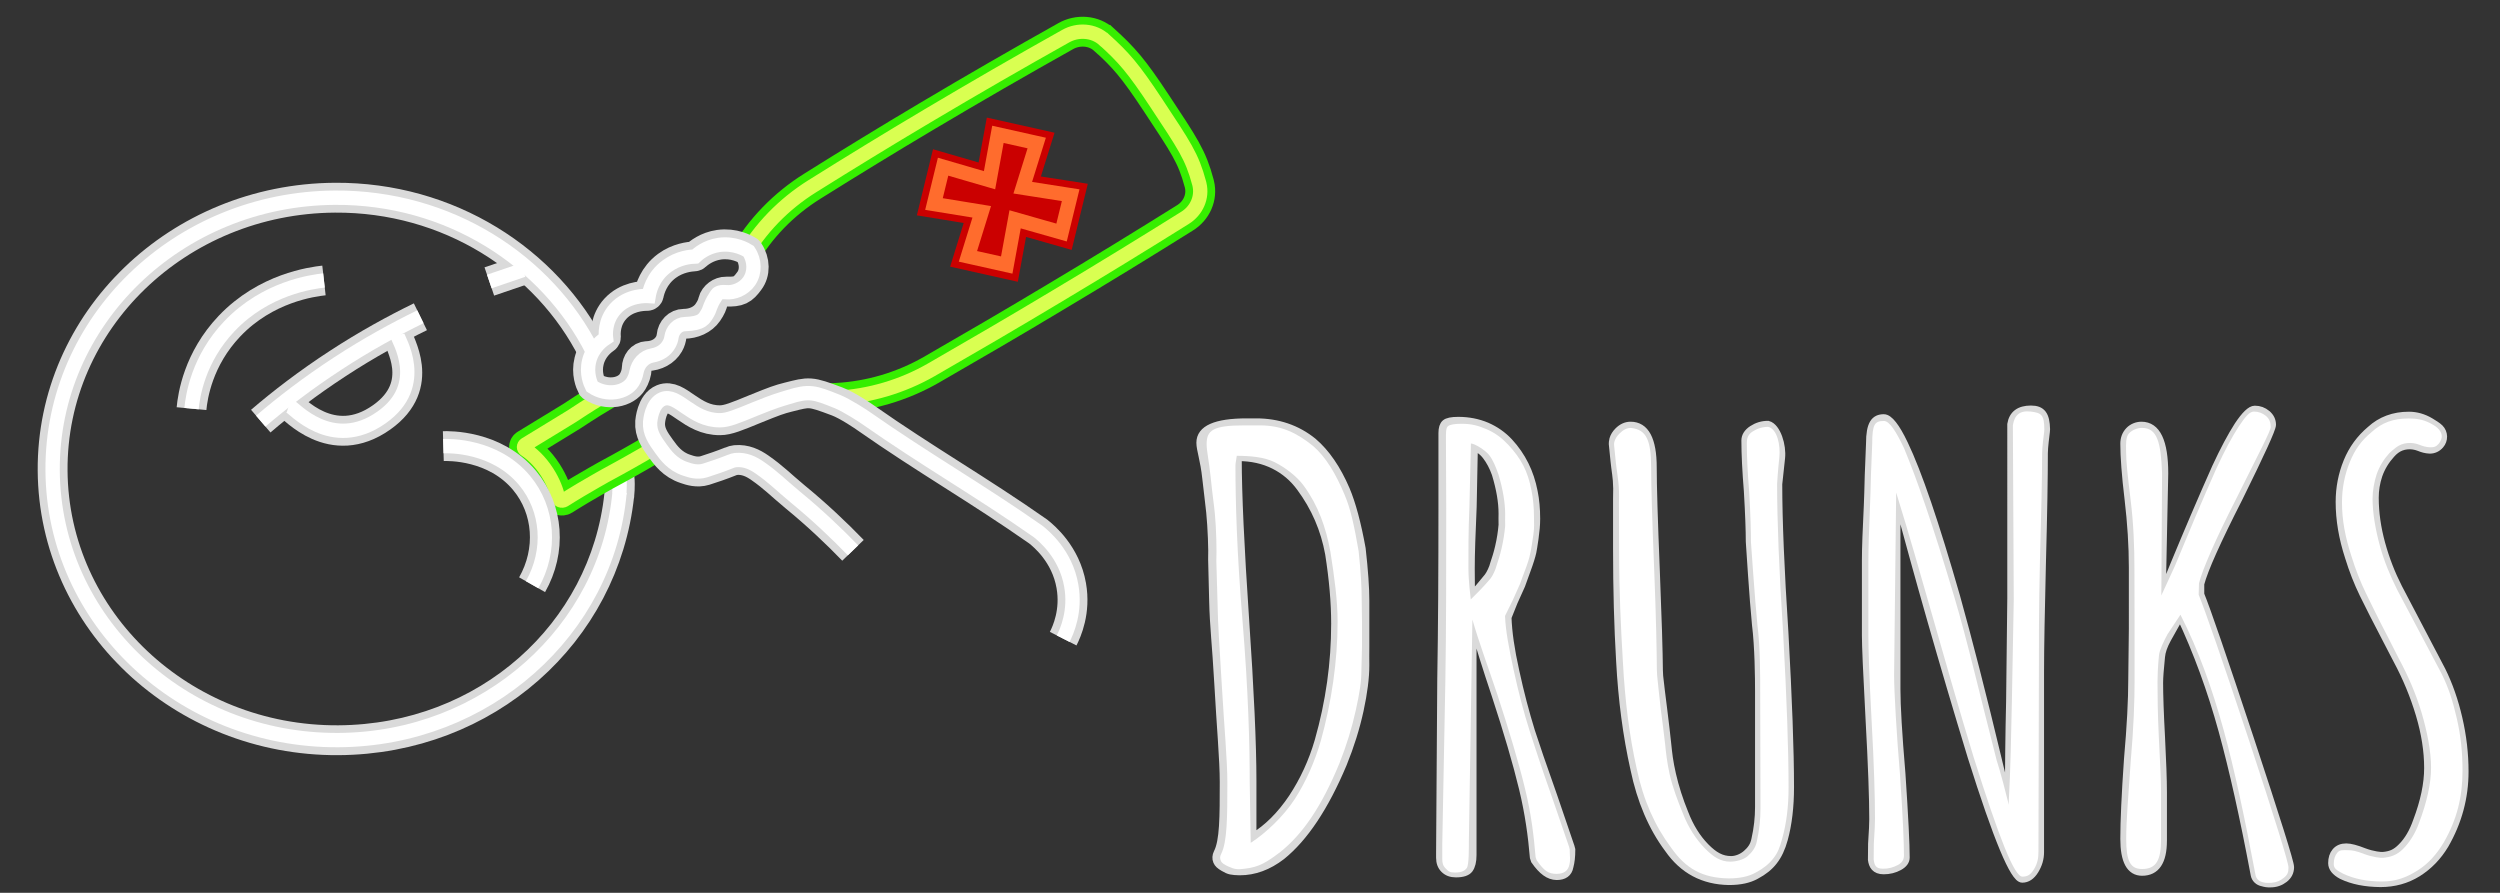 <?xml version="1.0" encoding="utf-8"?>
<!-- Generator: Adobe Illustrator 24.0.1, SVG Export Plug-In . SVG Version: 6.00 Build 0)  -->
<svg version="1.1" xmlns="http://www.w3.org/2000/svg" xmlns:xlink="http://www.w3.org/1999/xlink" x="0px" y="0px"
	 viewBox="0 0 170.08 60.74" style="enable-background:new 0 0 170.08 60.74;" xml:space="preserve">
<rect x="0" y="0" width="170.08" height="60.74" fill="#333333" stroke="none"/>
<style type="text/css">
	.st0{fill:#36EE00;}
	.st1{fill:#CB0000;}
	.st2{fill:#DADADA;}
	.st3{fill:#EDEDED;}
	.st4{fill:#FFFFFF;}
	.st5{fill:#C7FF00;}
	.st6{fill:#FFFFB3;}
	.st7{fill:#FF0000;}
	.st8{fill:#FF955F;}
	.st9{fill:#F6F6F6;stroke:#EDEDED;stroke-width:1.4;stroke-miterlimit:10;}
	.st10{fill:#F6F6F6;stroke:#F6F6F6;stroke-width:0.75;stroke-miterlimit:10;}
	.st11{fill:#B2B2B2;stroke:#B2B2B2;stroke-width:0.987;stroke-miterlimit:10;}
	.st12{fill:none;stroke:#CB0000;stroke-width:3.591;stroke-miterlimit:10;}
	.st13{fill:#B2B2B2;stroke:#B2B2B2;stroke-width:0.385;stroke-miterlimit:10;}
	.st14{fill:#EDEDED;stroke:#EDEDED;stroke-width:0.059;stroke-miterlimit:10;}
	.st15{fill:#FFFFFF;stroke:#FFFFFF;stroke-width:0.059;stroke-miterlimit:10;}
	.st16{fill:none;stroke:#36EE00;stroke-width:3.848;stroke-miterlimit:10;}
	.st17{fill:none;stroke:#A2FF28;stroke-width:2.355;stroke-miterlimit:10;}
	.st18{fill:none;stroke:#D9FF51;stroke-width:1.177;stroke-miterlimit:10;}
	.st19{fill:none;stroke:#FF0F08;stroke-width:2.355;stroke-miterlimit:10;}
	.st20{fill:none;stroke:#FF6C2D;stroke-width:1.177;stroke-miterlimit:10;}
	.st21{fill:none;stroke:#B2B2B2;stroke-width:3.848;stroke-miterlimit:10;}
	.st22{fill:#B2B2B2;stroke:#B2B2B2;stroke-width:0.513;stroke-miterlimit:10;}
	.st23{fill:none;stroke:#EDEDED;stroke-width:2.355;stroke-miterlimit:10;}
	.st24{fill:#EDEDED;stroke:#EDEDED;stroke-width:0.589;stroke-miterlimit:10;}
	.st25{fill:#EDEDED;stroke:#EDEDED;stroke-width:0.147;stroke-miterlimit:10;}
	.st26{fill:none;stroke:#FFFFFF;stroke-width:1.177;stroke-miterlimit:10;}
	.st27{fill:#FFFFFF;stroke:#FFFFFF;stroke-width:0.147;stroke-miterlimit:10;}
	.st28{fill:#DADADA;stroke:#DADADA;stroke-width:0.974;stroke-miterlimit:10;}
	.st29{fill:#DADADA;stroke:#DADADA;stroke-width:0.987;stroke-miterlimit:10;}
	.st30{fill:#DADADA;stroke:#DADADA;stroke-width:0.385;stroke-miterlimit:10;}
	.st31{fill:none;stroke:#DADADA;stroke-width:3.848;stroke-miterlimit:10;}
	.st32{fill:#DADADA;stroke:#DADADA;stroke-width:0.513;stroke-miterlimit:10;}
	.st33{fill:#DADADA;stroke:#DADADA;stroke-width:0.496;stroke-miterlimit:10;}
	.st34{fill:#DADADA;stroke:#DADADA;stroke-width:0.521;stroke-miterlimit:10;}
	.st35{fill:#CB0000;stroke:#CB0000;stroke-width:1.896;stroke-miterlimit:10;}
	.st36{fill:#DADADA;stroke:#DADADA;stroke-width:0.166;stroke-miterlimit:10;}
	.st37{fill:none;stroke:#36EE00;stroke-width:2.031;stroke-miterlimit:10;}
	.st38{fill:none;stroke:#D9FF51;stroke-width:0.975;stroke-miterlimit:10;}
	.st39{fill:none;stroke:#FF6C2D;stroke-width:0.975;stroke-miterlimit:10;}
	.st40{fill:none;stroke:#DADADA;stroke-width:2.031;stroke-miterlimit:10;}
	.st41{fill:none;stroke:#FFFFFF;stroke-width:0.975;stroke-miterlimit:10;}
	.st42{fill:none;stroke:#CB0000;stroke-width:3.827;stroke-miterlimit:10;}
	.st43{fill:#DADADA;stroke:#DADADA;stroke-width:0.41;stroke-miterlimit:10;}
	.st44{fill:#EDEDED;stroke:#EDEDED;stroke-width:0.063;stroke-miterlimit:10;}
	.st45{fill:#FFFFFF;stroke:#FFFFFF;stroke-width:0.063;stroke-miterlimit:10;}
	.st46{fill:none;stroke:#36EE00;stroke-width:4.101;stroke-miterlimit:10;}
	.st47{fill:none;stroke:#A2FF28;stroke-width:2.51;stroke-miterlimit:10;}
	.st48{fill:none;stroke:#D9FF51;stroke-width:1.255;stroke-miterlimit:10;}
	.st49{fill:none;stroke:#FF0F08;stroke-width:2.51;stroke-miterlimit:10;}
	.st50{fill:none;stroke:#FF6C2D;stroke-width:1.255;stroke-miterlimit:10;}
	.st51{fill:none;stroke:#DADADA;stroke-width:4.101;stroke-miterlimit:10;}
	.st52{fill:#DADADA;stroke:#DADADA;stroke-width:0.547;stroke-miterlimit:10;}
	.st53{fill:none;stroke:#EDEDED;stroke-width:2.51;stroke-miterlimit:10;}
	.st54{fill:#EDEDED;stroke:#EDEDED;stroke-width:0.627;stroke-miterlimit:10;}
	.st55{fill:#EDEDED;stroke:#EDEDED;stroke-width:0.157;stroke-miterlimit:10;}
	.st56{fill:none;stroke:#FFFFFF;stroke-width:1.255;stroke-miterlimit:10;}
	.st57{fill:#FFFFFF;stroke:#FFFFFF;stroke-width:0.157;stroke-miterlimit:10;}
</style>
<g id="Capa_1">
	<g>
		<path class="st33" d="M83.23,59.03c-0.24-0.14-0.38-0.26-0.45-0.43c-0.08-0.18-0.06-0.4,0.03-0.58c0.42-0.81,0.42-2.44,0.42-4.82
			c0-1.53-0.21-3.75-0.37-6.68c-0.16-2.81-0.31-3.89-0.35-5.63l-0.07-2.82c0.03-0.64-0.03-2.19-0.13-3.2
			c-0.06-0.64-0.13-1.05-0.27-2.34c-0.13-1.24-0.4-1.93-0.4-2.41c0-0.94,1.06-1.41,3.19-1.41h0.62c1.49,0,2.79,0.44,3.89,1.33
			c0.88,0.75,1.63,1.84,2.24,3.26c0.41,0.97,0.77,2.31,1.08,4.02c0.17,1.5,0.25,2.68,0.25,3.54v1.29v1.89c-0.01,0.2,0,1.05,0,1.21
			c0,0.86-0.13,1.88-0.39,3.08c-0.26,1.19-0.64,2.41-1.14,3.64c-1.24,2.95-2.64,5.04-4.18,6.28c-0.91,0.7-1.86,1.05-2.86,1.05
			C83.79,59.28,83.63,59.27,83.23,59.03z M87.91,54.27c0.77-1.17,1.37-2.46,1.78-3.88c0.75-2.63,1.12-5.28,1.12-7.96
			c0-1.45-0.14-3.03-0.41-4.75c-0.3-1.66-0.95-3.16-1.95-4.51c-0.47-0.64-1.06-1.15-1.78-1.51c-0.72-0.36-1.53-0.54-2.44-0.54v0.04
			c0,2.41,0.17,6.06,0.5,10.94c0.33,4.85,0.5,8.53,0.5,11.02v3.82C86.24,56.33,87.13,55.43,87.91,54.27z"/>
		<path class="st34" d="M104.41,58.54l-0.07-0.21c-0.12-1.42-0.32-2.95-0.74-4.69c-0.42-1.74-1.04-3.85-1.85-6.32
			c-0.62-1.85-1.14-3.51-1.56-4.99v15.85c0,0.43-0.08,0.74-0.23,0.95c-0.15,0.2-0.46,0.3-0.91,0.3c-0.34,0-0.6-0.1-0.8-0.3
			c-0.2-0.2-0.29-0.46-0.29-0.78v-0.32l0.08-11.83c0.06-3.49,0.08-7.41,0.08-11.79v-4.95c0-0.32,0.07-0.54,0.21-0.66
			c0.14-0.12,0.43-0.18,0.88-0.18c0.7,0,1.35,0.13,1.94,0.38c0.59,0.26,1.09,0.61,1.52,1.07c0.87,0.94,1.43,2.07,1.68,3.38
			c0.11,0.54,0.17,1.15,0.17,1.85c0,0.4-0.04,0.84-0.11,1.33c-0.07,0.48-0.12,0.79-0.15,0.93c-0.06,0.27-0.18,0.67-0.38,1.21
			c-0.2,0.54-0.32,0.88-0.38,1.05l-0.51,1.13l-0.42,1.05c0.03,0.97,0.2,2.19,0.53,3.66c0.32,1.48,0.68,2.84,1.07,4.1
			c0.28,0.88,0.79,2.36,1.52,4.42l1.17,3.43l0.05,0.19c0,0.46-0.04,0.84-0.13,1.17c-0.08,0.43-0.38,0.64-0.88,0.64
			C105.38,59.6,104.92,59.27,104.41,58.54z M101.23,39.24c0.15-0.19,0.35-0.63,0.4-0.86c0.12-0.35,0.24-0.73,0.34-1.16
			c0.13-0.55,0.2-1.05,0.24-1.5c-0.01-0.12,0-0.76,0-0.78c0-0.78-0.15-1.68-0.46-2.7c-0.17-0.48-0.39-0.89-0.65-1.23
			c-0.27-0.34-0.54-0.52-0.82-0.54l-0.08,4.02c-0.08,1.8-0.13,3.19-0.13,4.18c0,0.94,0.01,1.56,0.04,1.85
			C100.44,40.21,100.79,39.78,101.23,39.24z"/>
		<path class="st34" d="M113.5,57.75c-1.1-1.47-1.87-3.28-2.32-5.43c-0.51-2.28-0.83-4.72-0.97-7.32c-0.14-2.36-0.21-4.92-0.21-7.68
			v-3.34c0.04-1.18-0.04-1.54-0.12-2.16c0,0-0.09-0.73-0.17-1.62c0-0.05,0-0.17,0.04-0.32c0.06-0.2,0.17-0.38,0.34-0.55
			c0.25-0.25,0.53-0.38,0.84-0.38c1.01,0,1.52,0.95,1.52,2.86c0,1.23,0.07,3.57,0.21,7c0.13,3.26,0.2,5.53,0.21,6.81
			c0,0.13,0.01,0.26,0.02,0.39c0.07,0.66,0.15,1.27,0.27,2.23c0.13,1.05,0.2,1.64,0.28,2.4c0.06,0.59,0.12,1.17,0.32,2.04
			c0.2,0.87,0.48,1.75,0.84,2.63c0.36,0.94,0.84,1.71,1.43,2.31c0.59,0.6,1.09,0.88,1.74,0.88c0.39,0,0.78-0.18,1.05-0.42
			c0.27-0.24,0.5-0.51,0.59-0.97c0.17-0.75,0.25-1.49,0.25-2.21v-7.84c0-0.99-0.02-3.05-0.21-4.57c-0.17-1.69-0.42-5.64-0.42-5.64
			c0-0.75-0.04-1.89-0.13-3.42c-0.11-1.37-0.17-2.52-0.17-3.46c0-0.29,0.16-0.55,0.48-0.76c0.32-0.21,0.68-0.32,1.07-0.32h0
			c0.61,0.16,1,1.43,0.9,2.28c-0.09,0.82-0.19,1.72-0.19,1.78c0,2.44,0.14,5.81,0.42,10.1c0.25,4.51,0.38,8,0.38,10.5
			c0,1.34-0.14,2.52-0.42,3.54c-0.17,0.62-0.4,1.11-0.7,1.49c-0.29,0.38-0.69,0.7-1.2,0.97c-0.48,0.27-1.09,0.4-1.85,0.4
			C115.88,59.92,114.51,59.2,113.5,57.75z"/>
		<path class="st34" d="M134.13,51.51c-1.97-6.46-3.66-12.4-5.1-17.82v13.19c0,1.13,0.11,3.04,0.34,5.75
			c0.2,2.95,0.29,4.85,0.29,5.71c0,0.24-0.15,0.45-0.46,0.62c-0.31,0.17-0.66,0.26-1.05,0.26c-0.59,0-0.76-0.35-0.81-0.73l0.01-1.08
			c0.06-0.86,0.08-1.42,0.08-1.69c0-1.42-0.08-3.67-0.25-6.76c-0.17-3.14-0.25-5.04-0.25-5.71v-5.15c0-0.83,0.05-2.06,0.13-3.7
			c0.06-1.42,0.04-1.67,0.09-2.72l0.06-1.51c0-1.34,0.33-1.73,0.95-1.73c0.36,0,0.83,0.59,1.39,1.77c0.93,1.93,2.11,5.39,3.54,10.38
			c0.81,2.9,1.77,6.62,2.86,11.18c-0.03-0.11,0.2,0.82,0.67,2.78l0.04,0.2c0-2.6,0.03-4.93,0.08-7l0.08-7V28.86
			c0.11-0.67,0.56-1.01,1.35-1.01c0.74,0,1.02,0.37,1.04,1.36c0,0.04,0,0.09-0.01,0.14c-0.03,0.24-0.14,1.09-0.14,1.48
			c0,1.64-0.04,4.1-0.13,7.4c-0.08,3.33-0.13,5.82-0.13,7.48v12.27c0,0.43-0.12,0.84-0.36,1.23c-0.24,0.39-0.53,0.58-0.86,0.58
			C137.02,59.8,135.87,57.04,134.13,51.51z"/>
		<path class="st34" d="M153.93,60.04C153.93,60.04,153.92,60.04,153.93,60.04c-0.28-0.05-0.5-0.25-0.55-0.52
			c-0.73-3.89-1.46-7.17-2.19-9.82c-0.76-2.76-1.71-5.36-2.86-7.8l-0.88,1.57c-0.25,0.46-0.39,0.86-0.42,1.21
			c-0.08,0.8-0.13,1.39-0.13,1.77c0,0.8,0.04,2.04,0.13,3.7c0.08,1.64,0.13,2.88,0.13,3.74v3.3c0,1.42-0.48,2.13-1.43,2.13
			c-0.81,0-1.22-0.75-1.22-2.25c0-1.18,0.08-2.99,0.25-5.43c0.2-2.25,0.29-4.05,0.29-5.39l0.04-3.46V38.6c0-1.47-0.1-3.02-0.29-4.63
			c-0.2-1.66-0.29-2.92-0.29-3.78c0-0.35,0.11-0.65,0.34-0.89c0.21-0.22,0.52-0.35,0.84-0.35c1.04,0,1.56,1.09,1.56,3.26l-0.17,8.25
			l0.8-1.97c0.93-2.25,1.88-4.48,2.86-6.68c0.56-1.21,1.07-2.16,1.52-2.86c0.48-0.72,0.86-1.09,1.14-1.09c0.31,0,0.58,0.1,0.82,0.3
			c0.24,0.2,0.36,0.45,0.36,0.74c0,0.27-0.76,1.93-2.27,4.99c-1.49,2.92-2.36,4.87-2.61,5.83v0.72c0.42,1.02,1.54,4.28,3.37,9.8
			c1.82,5.51,2.74,8.43,2.74,8.75s-0.13,0.59-0.4,0.8c-0.27,0.21-0.58,0.32-0.95,0.32C154.26,60.12,154.1,60.09,153.93,60.04z"/>
		<path class="st34" d="M159.32,59.56c-0.45-0.24-0.67-0.52-0.67-0.84c0-0.32,0.08-0.58,0.25-0.78c0.17-0.2,0.41-0.3,0.72-0.3
			c0.28,0,0.69,0.11,1.22,0.32c0.59,0.22,1.15,0.28,1.29,0.26c0.49-0.05,0.83-0.16,1.26-0.6c0.44-0.44,0.78-1.03,1.03-1.75
			c0.51-1.34,0.76-2.55,0.76-3.62c0-1.15-0.19-2.37-0.57-3.64c-0.38-1.27-0.89-2.51-1.54-3.72l-0.67-1.29
			c-0.7-1.34-1.24-2.4-1.62-3.18c-0.38-0.78-0.71-1.62-0.99-2.53c-0.42-1.29-0.63-2.53-0.63-3.74c0-0.97,0.18-1.88,0.53-2.74
			c0.35-0.86,0.88-1.58,1.58-2.17c0.7-0.64,1.57-0.97,2.61-0.97c0.51,0,1,0.14,1.47,0.42c0.21,0.13,0.47,0.28,0.63,0.44
			c0.31,0.31,0.32,0.81,0.03,1.14l0,0c-0.18,0.21-0.44,0.34-0.72,0.33c-0.25-0.01-0.5-0.08-0.71-0.17
			c-0.53-0.21-1.15-0.16-1.59,0.18c-0.11,0.08-0.21,0.18-0.31,0.29c-0.38,0.42-0.67,0.89-0.86,1.43c-0.17,0.51-0.25,1.02-0.25,1.53
			c0,1.02,0.15,2.06,0.44,3.12c0.29,1.06,0.68,2.06,1.16,3l2.95,5.63c0.48,0.97,0.86,2.05,1.14,3.26c0.28,1.21,0.42,2.41,0.42,3.62
			c0,1.77-0.45,3.43-1.35,4.99c-0.48,0.8-1.1,1.44-1.85,1.91c-0.76,0.47-1.6,0.7-2.53,0.7C160.92,60.08,160.05,59.91,159.32,59.56z"
			/>
	</g>
	<polygon class="st35" points="67.89,9.14 67.32,12.26 64.16,11.34 63.54,13.88 66.79,14.41 65.85,17.44 68.49,18.03 69.06,14.92 
		72.22,15.82 72.84,13.28 69.58,12.77 70.53,9.73 	"/>
	<path class="st36" d="M41.22,33.35c0,0-0.09,0.11-0.07,0.11c0.04,0.01,0.28,0.4,0.3,0.41c0.58,0.09,1.07-0.07,1.61-0.06
		c0.03-0.24,0.04-0.66,0.04-0.88c0-0.19-0.01-0.38-0.03-0.55c-0.42,0.25-0.72,0.38-0.93,0.49c-0.11,0.06-0.41,0.22-0.8,0.44
		C41.29,33.35,41.24,33.34,41.22,33.35z"/>
	<path class="st4" d="M41.65,33.5c0.01-0.06,0.01-0.13,0.01-0.21c0-0.1-0.01-0.18-0.03-0.26c0.42-0.17,0.58-0.38,1-0.55
		c0.01,0.15,0.01,0.31,0.01,0.47c0,0.24-0.01,0.48-0.02,0.7C42.21,33.59,42.07,33.56,41.65,33.5z"/>
	<g>
		<path class="st37" d="M50.59,17.49c1.12-1.95,2.72-3.6,4.67-4.82c2.54-1.59,5.15-3.19,7.83-4.78c3.18-1.89,6.32-3.7,9.41-5.43
			c0.83-0.47,1.91-0.4,2.61,0.24c0.01,0,0.01,0.01,0.02,0.01c1.32,1.2,1.95,1.9,3.54,4.31c1.9,2.88,2.42,3.61,2.91,5.44
			c0.01,0.03,0.01,0.05,0.02,0.08c0.21,0.88-0.19,1.79-0.98,2.28c-2.86,1.79-5.8,3.59-8.8,5.38c-2.85,1.71-5.68,3.36-8.48,4.97
			c-1.96,1.12-4.17,1.78-6.45,1.9c-0.34,0.02-0.19,0.01-0.53,0.03"/>
		<path class="st37" d="M41.25,26.84c-0.56,0.33-1.22,0.73-2.34,1.47c-0.26,0.17-2.35,1.43-3.16,1.93c-0.13,0.08-0.14,0.27,0,0.35
			c0.39,0.25,0.97,0.75,1.47,1.53c0.43,0.67,0.65,1.29,0.74,1.72c0.04,0.19,0.26,0.28,0.43,0.17c0.31-0.19,0.63-0.4,1.09-0.67
			c0.74-0.43,1.49-0.87,1.68-0.97c0.73-0.39,1.26-0.69,1.69-0.93c0.47-0.27,1.16-0.65,1.99-1.15"/>
	</g>
	<g>
		<path class="st38" d="M50.59,17.49c1.12-1.95,2.72-3.6,4.67-4.82c2.54-1.59,5.15-3.19,7.83-4.78c3.18-1.89,6.32-3.7,9.41-5.43
			c0.83-0.47,1.91-0.4,2.61,0.24c0.01,0,0.01,0.01,0.02,0.01c1.32,1.2,1.95,1.9,3.54,4.31c1.9,2.88,2.42,3.61,2.91,5.44
			c0.01,0.03,0.01,0.05,0.02,0.08c0.21,0.88-0.19,1.79-0.98,2.28c-2.86,1.79-5.8,3.59-8.8,5.38c-2.85,1.71-5.68,3.36-8.48,4.97
			c-1.96,1.12-4.17,1.78-6.45,1.9c-0.34,0.02-0.69,0.04-1.03,0.06"/>
		<path class="st38" d="M41.25,26.84c-0.56,0.33-1.22,0.73-2.34,1.47c-0.26,0.17-2.35,1.43-3.16,1.93c-0.13,0.08-0.14,0.27,0,0.35
			c0.39,0.25,0.97,0.75,1.47,1.53c0.43,0.67,0.65,1.29,0.74,1.72c0.04,0.19,0.26,0.28,0.43,0.17c0.31-0.19,0.63-0.4,1.09-0.67
			c0.74-0.43,1.49-0.87,1.68-0.97c0.73-0.39,1.26-0.69,1.69-0.93c0.47-0.27,1.16-0.65,1.99-1.15"/>
	</g>
	<polygon class="st39" points="67.89,9.14 67.32,12.26 64.16,11.34 63.54,13.88 66.79,14.41 65.85,17.44 68.49,18.03 69.06,14.92 
		72.22,15.82 72.84,13.28 69.58,12.77 70.53,9.73 	"/>
	<path class="st40" d="M42.13,33.67c-1,9.39-9.04,16.63-19.11,16.69C12.36,50.42,3.65,42.21,3.58,32.02s8.53-18.5,19.2-18.57
		c7.72-0.05,14.41,4.24,17.55,10.47"/>
	<path class="st40" d="M17.74,28.65c1.46-1.25,3.2-2.59,5.24-3.92c1.99-1.3,3.9-2.34,5.62-3.18"/>
	<path class="st40" d="M19.66,27.59c0.29,0.1,2.9,3.22,6.31,0.8c3.12-2.21,1.09-5.14,1.1-5.54"/>
	<path class="st40" d="M13.03,27.8c0.08-0.85,0.45-3.37,2.58-5.61c2.48-2.61,5.63-3.02,6.43-3.11"/>
	<line class="st40" x1="33.29" y1="19.15" x2="35.58" y2="18.37"/>
	<path class="st40" d="M30.16,30.35c0.34-0.01,3.51-0.09,5.53,2.34c1.63,1.96,1.83,4.77,0.51,7.09"/>
	<path class="st40" d="M58.03,37.44c-1.13-1.17-2.44-2.41-3.95-3.65c-1.01-0.84-1.43-1.3-2.39-1.97c-0.46-0.32-0.99-0.58-1.65-0.52
		c-0.09,0.01-0.25,0.05-0.33,0.09c-0.65,0.26-1.22,0.45-1.75,0.62c-0.53,0.16-1.01,0-1.33-0.11c-0.89-0.29-1.35-0.94-1.67-1.38
		c-0.4-0.56-0.78-1.08-0.73-1.81c0.01-0.08,0.1-1.26,0.84-1.56c1.04-0.42,1.96,1.46,3.92,1.44c0.53,0,1.15-0.26,2.39-0.77
		c1.33-0.54,1.64-0.65,2.24-0.8c1.47-0.37,1.46-0.41,3.33,0.29c0.72,0.27,1.86,1.05,1.98,1.14c4.04,2.83,7.66,4.88,11.7,7.71
		c0.39,0.31,1.88,1.54,2.25,3.68c0.31,1.75-0.3,3.12-0.55,3.61"/>
	<path class="st40" d="M40.3,26.31c-0.01-0.01-0.02-0.02-0.03-0.03c-0.11-0.22-0.4-0.89-0.19-1.72c0.22-0.9,0.88-1.39,1.1-1.54
		c0.03-0.02,0.04-0.05,0.04-0.09c-0.02-0.27-0.05-1.16,0.64-1.92c0.77-0.84,1.84-0.88,2.17-0.88c0.05,0,0.1-0.04,0.11-0.09
		c0.07-0.35,0.32-1.28,1.23-1.95c0.75-0.55,1.55-0.63,1.88-0.65c0.03,0,0.05-0.01,0.07-0.03c0.21-0.19,0.76-0.64,1.6-0.76
		c1.01-0.14,1.77,0.28,1.99,0.42c0.01,0.01,0.02,0.02,0.03,0.03c0.44,0.66,0.45,1.47,0.03,2.02c-0.45,0.61-0.68,0.74-1.58,0.72
		c-0.38-0.01-0.79,0.29-0.88,0.66c-0.05,0.21-0.13,0.43-0.36,0.76c-0.34,0.49-0.96,0.77-1.63,0.77c-0.44,0-0.79,0.37-0.83,0.82
		c-0.02,0.18-0.07,0.37-0.18,0.56c-0.29,0.5-0.84,0.8-1.5,0.82c-0.41,0.01-0.68,0.4-0.69,0.81c-0.01,0.34-0.13,0.67-0.29,0.93
		C42.59,26.7,41.32,26.98,40.3,26.31z"/>
	<g>
		<path class="st41" d="M42.15,33.5c-0.84,9.39-9.06,16.79-19.12,16.85C12.36,50.42,3.65,42.21,3.58,32.02s8.53-18.5,19.2-18.57
			c7.72-0.05,14.41,4.24,17.55,10.47"/>
		<path class="st41" d="M17.74,28.65c1.46-1.25,3.2-2.59,5.24-3.92c1.99-1.3,3.9-2.34,5.62-3.18"/>
		<path class="st41" d="M19.66,27.59c0.29,0.1,2.9,3.22,6.31,0.8c3.12-2.21,1.1-5.31,1.05-5.61"/>
		<path class="st41" d="M13.03,27.8c0.08-0.85,0.45-3.37,2.58-5.61c2.48-2.61,5.63-3.02,6.43-3.11"/>
		<line class="st41" x1="33.29" y1="19.15" x2="35.58" y2="18.37"/>
		<path class="st41" d="M30.16,30.35c0.34-0.01,3.51-0.09,5.53,2.34c1.63,1.96,1.83,4.77,0.51,7.09"/>
		<path class="st41" d="M58.03,37.44c-1.13-1.17-2.44-2.41-3.95-3.65c-1.01-0.84-1.43-1.3-2.39-1.97c-0.46-0.32-0.99-0.58-1.65-0.52
			c-0.09,0.01-0.25,0.05-0.33,0.09c-0.65,0.26-1.22,0.45-1.75,0.62c-0.53,0.16-1.01,0-1.33-0.11c-0.89-0.29-1.35-0.94-1.67-1.38
			c-0.4-0.56-0.78-1.08-0.73-1.81c0.01-0.08,0.1-1.26,0.84-1.56c1.04-0.42,1.96,1.46,3.92,1.44c0.53,0,1.15-0.26,2.39-0.77
			c1.33-0.54,1.65-0.62,2.24-0.8c1.44-0.45,1.76-0.34,3.33,0.29c0.66,0.26,1.86,1.05,1.98,1.14c4.04,2.83,7.66,4.88,11.7,7.71
			c0.39,0.31,1.88,1.54,2.25,3.68c0.31,1.75-0.3,3.12-0.55,3.61"/>
		<path class="st41" d="M40.28,26.3c-0.1-0.2-0.41-0.88-0.2-1.74c0.24-0.97,0.98-1.46,1.15-1.57c-0.02-0.16-0.12-1.15,0.63-1.98
			c0.87-0.96,2.13-0.88,2.27-0.87c0.04-0.24,0.23-1.3,1.25-2.04c0.79-0.58,1.62-0.64,1.92-0.65c0.18-0.17,0.74-0.66,1.63-0.79
			c1.04-0.14,1.81,0.31,2,0.43c0.43,0.64,0.44,1.45,0.04,2.04c-0.38,0.55-1.05,0.8-1.58,0.75c-0.49-0.05-0.6,0.14-0.6,0.14
			c-0.04,0.05-0.09,0.12-0.14,0.21c-0.35,0.53-0.35,0.8-0.5,1.05c-0.24,0.4-0.35,0.73-1.55,0.77c-0.49,0.01-0.85,0.41-0.92,0.9
			c-0.02,0.16-0.08,0.32-0.17,0.48c-0.23,0.41-0.63,0.66-1.12,0.75c-0.58,0.1-0.98,0.56-1.09,1.13c-0.04,0.25-0.14,0.48-0.26,0.68
			C42.59,26.71,41.3,26.99,40.28,26.3z"/>
	</g>
	<path class="st4" d="M83.57,58.95c-0.25-0.11-0.44-0.22-0.51-0.38c-0.08-0.18-0.07-0.3,0.02-0.48c0.41-0.81,0.42-2.48,0.42-4.85
		c0-1.53-0.21-3.72-0.38-6.65c-0.16-2.81-0.26-3.91-0.29-5.65l-0.08-2.78c0.03-0.64,0-2.2-0.1-3.21c-0.06-0.64-0.15-1.15-0.28-2.44
		c-0.13-1.24-0.28-1.82-0.28-2.3c0-0.94,0.45-1.27,2.54-1.27l1.1,0c1.46,0,2.51,0.52,3.6,1.4c0.87,0.75,1.56,1.91,2.15,3.33
		c0.41,0.96,0.65,2.1,0.95,3.82c0.16,1.5,0.21,2.51,0.21,3.37l0.02,1.48v1.67c-0.01,0.2-0.04,1.38-0.04,1.54
		c0,0.86-0.12,1.57-0.38,2.76c-0.26,1.19-0.63,2.4-1.12,3.63c-1.22,2.95-2.48,4.78-4,6.01c-0.93,0.7-1.44,1.04-2.43,1.15
		C84.18,59.17,83.99,59.14,83.57,58.95z M88.08,54.37c0.76-1.17,1.37-2.56,1.78-3.98c0.73-2.63,1.14-5.42,1.14-8.1
		c0-1.45-0.22-3.04-0.49-4.75c-0.3-1.66-0.83-3.15-1.81-4.49c-0.46-0.64-1.26-1.24-1.97-1.6c-0.71-0.36-1.7-0.44-2.59-0.44
		l-0.08,0.52c-0.01,0.04-0.01,0.08-0.01,0.12c0,2.41,0.09,5.84,0.48,10.57c0.4,4.84,0.49,8.46,0.49,10.95l0.07,4.17
		C86.09,56.7,87.33,55.53,88.08,54.37z"/>
	<path class="st4" d="M104.54,58.52l-0.07-0.21c-0.12-1.42-0.29-2.91-0.72-4.66c-0.42-1.74-1.09-3.98-1.9-6.45
		c-0.62-1.85-1.26-3.58-1.68-5.05l-0.24,15.11c0,0.43,0.01,1.59-0.14,1.79c-0.15,0.2-0.36,0.31-0.81,0.31
		c-0.34,0-0.43-0.07-0.62-0.27c-0.2-0.2-0.24-0.37-0.24-0.69v-0.93l0.21-11.12c0.06-3.49,0.06-7.37,0.06-11.74l-0.02-4.77
		c0-0.32-0.01-0.72,0.13-0.84c0.14-0.12,0.48-0.17,0.93-0.17c0.7,0,1.14,0.13,1.73,0.38c0.59,0.26,1.04,0.61,1.46,1.06
		c0.87,0.94,1.32,1.78,1.57,3.1c0.11,0.54,0.17,1.15,0.17,1.85c0,0.4,0.03,0.65-0.04,1.14c-0.07,0.48-0.15,1.01-0.18,1.14
		c-0.06,0.27-0.1,0.5-0.29,1.03c-0.2,0.54-0.38,1.01-0.43,1.17l-0.5,1.12l-0.53,1.08c0.03,0.97,0.27,2.22,0.59,3.7
		c0.32,1.48,0.68,2.85,1.08,4.11c0.28,0.88,0.78,2.42,1.51,4.48l1.17,3.4l0.05,0.19c0,0.46,0.06,0.71-0.02,1.03
		c-0.08,0.43-0.38,0.64-0.88,0.64C105.34,59.45,105.05,59.25,104.54,58.52z M101.41,39.35c0.15-0.19,0.35-0.63,0.4-0.86
		c0.12-0.35,0.24-0.73,0.34-1.16c0.13-0.55,0.21-1.1,0.25-1.55c-0.01-0.12,0-0.76,0-0.78c0-0.78-0.15-1.71-0.46-2.73
		c-0.17-0.48-0.36-0.97-0.63-1.31c-0.27-0.34-0.96-0.77-1.24-0.79l-0.1,4.24c-0.08,1.8-0.07,3.21-0.07,4.2
		c0,0.94,0.13,1.87,0.16,2.17C100.4,40.45,100.96,39.89,101.41,39.35z"/>
	<path class="st4" d="M113.69,57.67c-1.1-1.47-1.89-3.23-2.34-5.37c-0.51-2.28-0.8-4.65-0.94-7.25c-0.14-2.36-0.26-4.84-0.26-7.6
		l-0.01-3.25c0.04-1.18-0.08-1.69-0.16-2.32c0,0-0.07-0.5-0.15-1.39c0-0.05-0.05-0.3,0-0.44c0.06-0.2,0.17-0.38,0.34-0.55
		c0.25-0.25,0.54-0.42,0.84-0.38c0.97,0.13,1.32,0.78,1.32,2.69c0,1.23,0.07,3.57,0.21,7c0.13,3.26,0.17,5.49,0.18,6.77
		c0,0.13,0.01,0.26,0.02,0.39c0.07,0.66,0.13,1.28,0.24,2.23c0.13,1.05,0.22,1.65,0.3,2.41c0.06,0.59,0.12,1.19,0.31,2.07
		c0.2,0.87,0.54,1.79,0.91,2.68c0.36,0.94,0.89,1.74,1.48,2.35c0.59,0.6,1.08,0.91,1.73,0.91c0.39,0,0.91-0.13,1.18-0.37
		c0.27-0.24,0.55-0.56,0.63-1.01c0.17-0.75,0.25-1.52,0.25-2.25l-0.02-7.88c0-0.99,0.01-3.07-0.19-4.6
		c-0.17-1.69-0.44-5.64-0.44-5.64c0-0.75-0.03-1.89-0.12-3.42c-0.11-1.37-0.16-2.37-0.16-3.31c0-0.29,0.06-0.57,0.39-0.78
		c0.32-0.21,0.68-0.32,1.07-0.32h0c0.61,0.16,0.84,1.24,0.75,2.09c-0.09,0.82-0.15,1.74-0.15,1.79c0,2.44,0.13,5.85,0.41,10.14
		c0.25,4.51,0.37,8.02,0.37,10.52c0,1.34-0.15,2.44-0.43,3.46c-0.17,0.62-0.3,0.97-0.6,1.35c-0.29,0.38-0.69,0.7-1.2,0.97
		c-0.48,0.27-1.09,0.4-1.85,0.4C115.85,59.73,114.7,59.12,113.69,57.67z"/>
	<path class="st4" d="M134.27,51.51c-1.97-6.46-3.59-12.6-5.27-18l-0.14,12.43c0,1.13,0.17,4.04,0.4,6.75
		c0.2,2.95,0.27,4.65,0.27,5.51c0,0.24-0.09,0.47-0.4,0.64c-0.31,0.17-0.66,0.27-1.05,0.26c-0.48-0.01-0.56-0.24-0.61-0.63
		l0.01-1.08c0.06-0.86,0.08-1.42,0.08-1.69c0-1.42-0.06-3.56-0.23-6.65c-0.17-3.14-0.22-5.04-0.22-5.71v-5.15
		c0-0.83,0.04-2.14,0.11-3.78c0.06-1.42,0.04-1.67,0.09-2.72l0.06-1.51c0-1.34,0.18-1.54,0.8-1.54c0.36,0,0.8,0.66,1.36,1.84
		c0.89,2.14,1.94,5.15,3.43,10.15c0.86,2.88,1.72,6.58,2.89,11.15c-0.03-0.11,0.28,0.81,0.76,2.77l0.04,0.2
		c0.14-2.52,0.17-4.88,0.22-6.94L137,40.8l-0.06-11.87c0.11-0.67,0.44-1.02,1.22-0.93c0.74,0.09,0.91,0.23,0.92,1.22
		c0,0.04,0,0.09-0.01,0.14c-0.03,0.24-0.14,1.09-0.14,1.48c0,1.64-0.06,4.08-0.15,7.38c-0.08,3.33-0.07,5.84-0.07,7.5l-0.03,12.22
		c0,0.43-0.06,0.8-0.3,1.19c-0.24,0.39-0.45,0.51-0.79,0.51C137.04,59.65,136.01,57.03,134.27,51.51z"/>
	<path class="st4" d="M153.99,60.03C153.99,60.03,154,60.03,153.99,60.03c-0.28-0.05-0.49-0.23-0.54-0.49
		c-0.73-3.89-1.44-7.21-2.17-9.87c-0.76-2.76-1.7-5.42-2.94-7.85l-0.88,1.33c-0.25,0.46-0.55,1.09-0.58,1.43
		c-0.08,0.8-0.1,1.45-0.1,1.82c0,0.8,0.01,2.11,0.09,3.77c0.08,1.64,0.15,2.82,0.15,3.67l0,3.27c0,1.42-0.33,2.01-1.29,2.01
		c-0.81,0-1.08-0.55-1.08-2.05c0-1.18,0.14-2.88,0.31-5.32c0.2-2.25,0.26-4.1,0.26-5.44v-3.47l-0.01-4.14
		c0-1.47-0.06-3.08-0.26-4.69c-0.2-1.66-0.31-2.57-0.31-3.42c0-0.35-0.03-0.86,0.2-1.11c0.21-0.22,0.56-0.37,0.88-0.37
		c1.04,0,1.29,0.97,1.37,3.09l-0.05,8.31l0.92-2c0.93-2.25,1.85-4.45,2.83-6.65c0.56-1.21,1.07-2.16,1.52-2.85
		c0.48-0.72,0.75-1.01,1.03-1.01c0.31,0,0.58,0.1,0.82,0.3c0.24,0.2,0.32,0.45,0.32,0.75c0,0.27-0.77,1.71-2.29,4.77
		c-1.49,2.92-2.34,4.9-2.59,5.86l-0.02,0.78c0.42,1.02,1.57,4.32,3.4,9.83c1.82,5.51,2.71,8.4,2.71,8.72s-0.05,0.5-0.32,0.71
		c-0.27,0.21-0.45,0.3-0.85,0.34C154.36,60.06,154.16,60.08,153.99,60.03z"/>
	<path class="st4" d="M159.43,59.45c-0.45-0.24-0.66-0.35-0.66-0.67c0-0.32,0.08-0.58,0.25-0.78c0.17-0.2,0.41-0.16,0.72-0.16
		c0.28,0,0.56,0.05,1.1,0.26c0.59,0.22,1.15,0.28,1.29,0.26c0.49-0.05,0.92-0.17,1.36-0.61c0.44-0.44,0.84-1.07,1.09-1.79
		c0.51-1.34,0.81-2.64,0.81-3.72c0-1.15-0.27-2.49-0.65-3.77c-0.38-1.27-0.9-2.47-1.55-3.68l-0.69-1.36
		c-0.7-1.34-1.16-2.29-1.54-3.07c-0.38-0.78-0.71-1.62-0.99-2.53c-0.42-1.29-0.64-2.44-0.64-3.65c0-0.97,0.18-1.88,0.53-2.74
		c0.35-0.86,0.78-1.46,1.49-2.05c0.7-0.64,1.47-0.92,2.51-0.92c0.51,0,0.95,0.06,1.43,0.3c0.22,0.11,0.49,0.27,0.63,0.44
		c0.25,0.31,0.28,0.59,0,0.97l0,0c-0.18,0.21-0.33,0.26-0.61,0.25c-0.25-0.01-0.5-0.08-0.71-0.17c-0.53-0.21-1.15-0.16-1.59,0.18
		c-0.11,0.08-0.36,0.29-0.46,0.39c-0.38,0.42-0.67,0.89-0.86,1.43c-0.17,0.51-0.28,1.15-0.28,1.66c0,1.02,0.21,2.16,0.5,3.22
		c0.29,1.06,0.71,2.05,1.18,2.99l3.02,5.71c0.48,0.97,0.75,1.83,1.03,3.03c0.28,1.21,0.39,2.37,0.39,3.57
		c0,1.77-0.38,3.32-1.28,4.88c-0.48,0.8-1.05,1.45-1.81,1.92s-1.46,0.73-2.39,0.73C161.03,59.97,160.16,59.79,159.43,59.45z"/>
</g>
<g id="Capa_2">
</g>
</svg>
